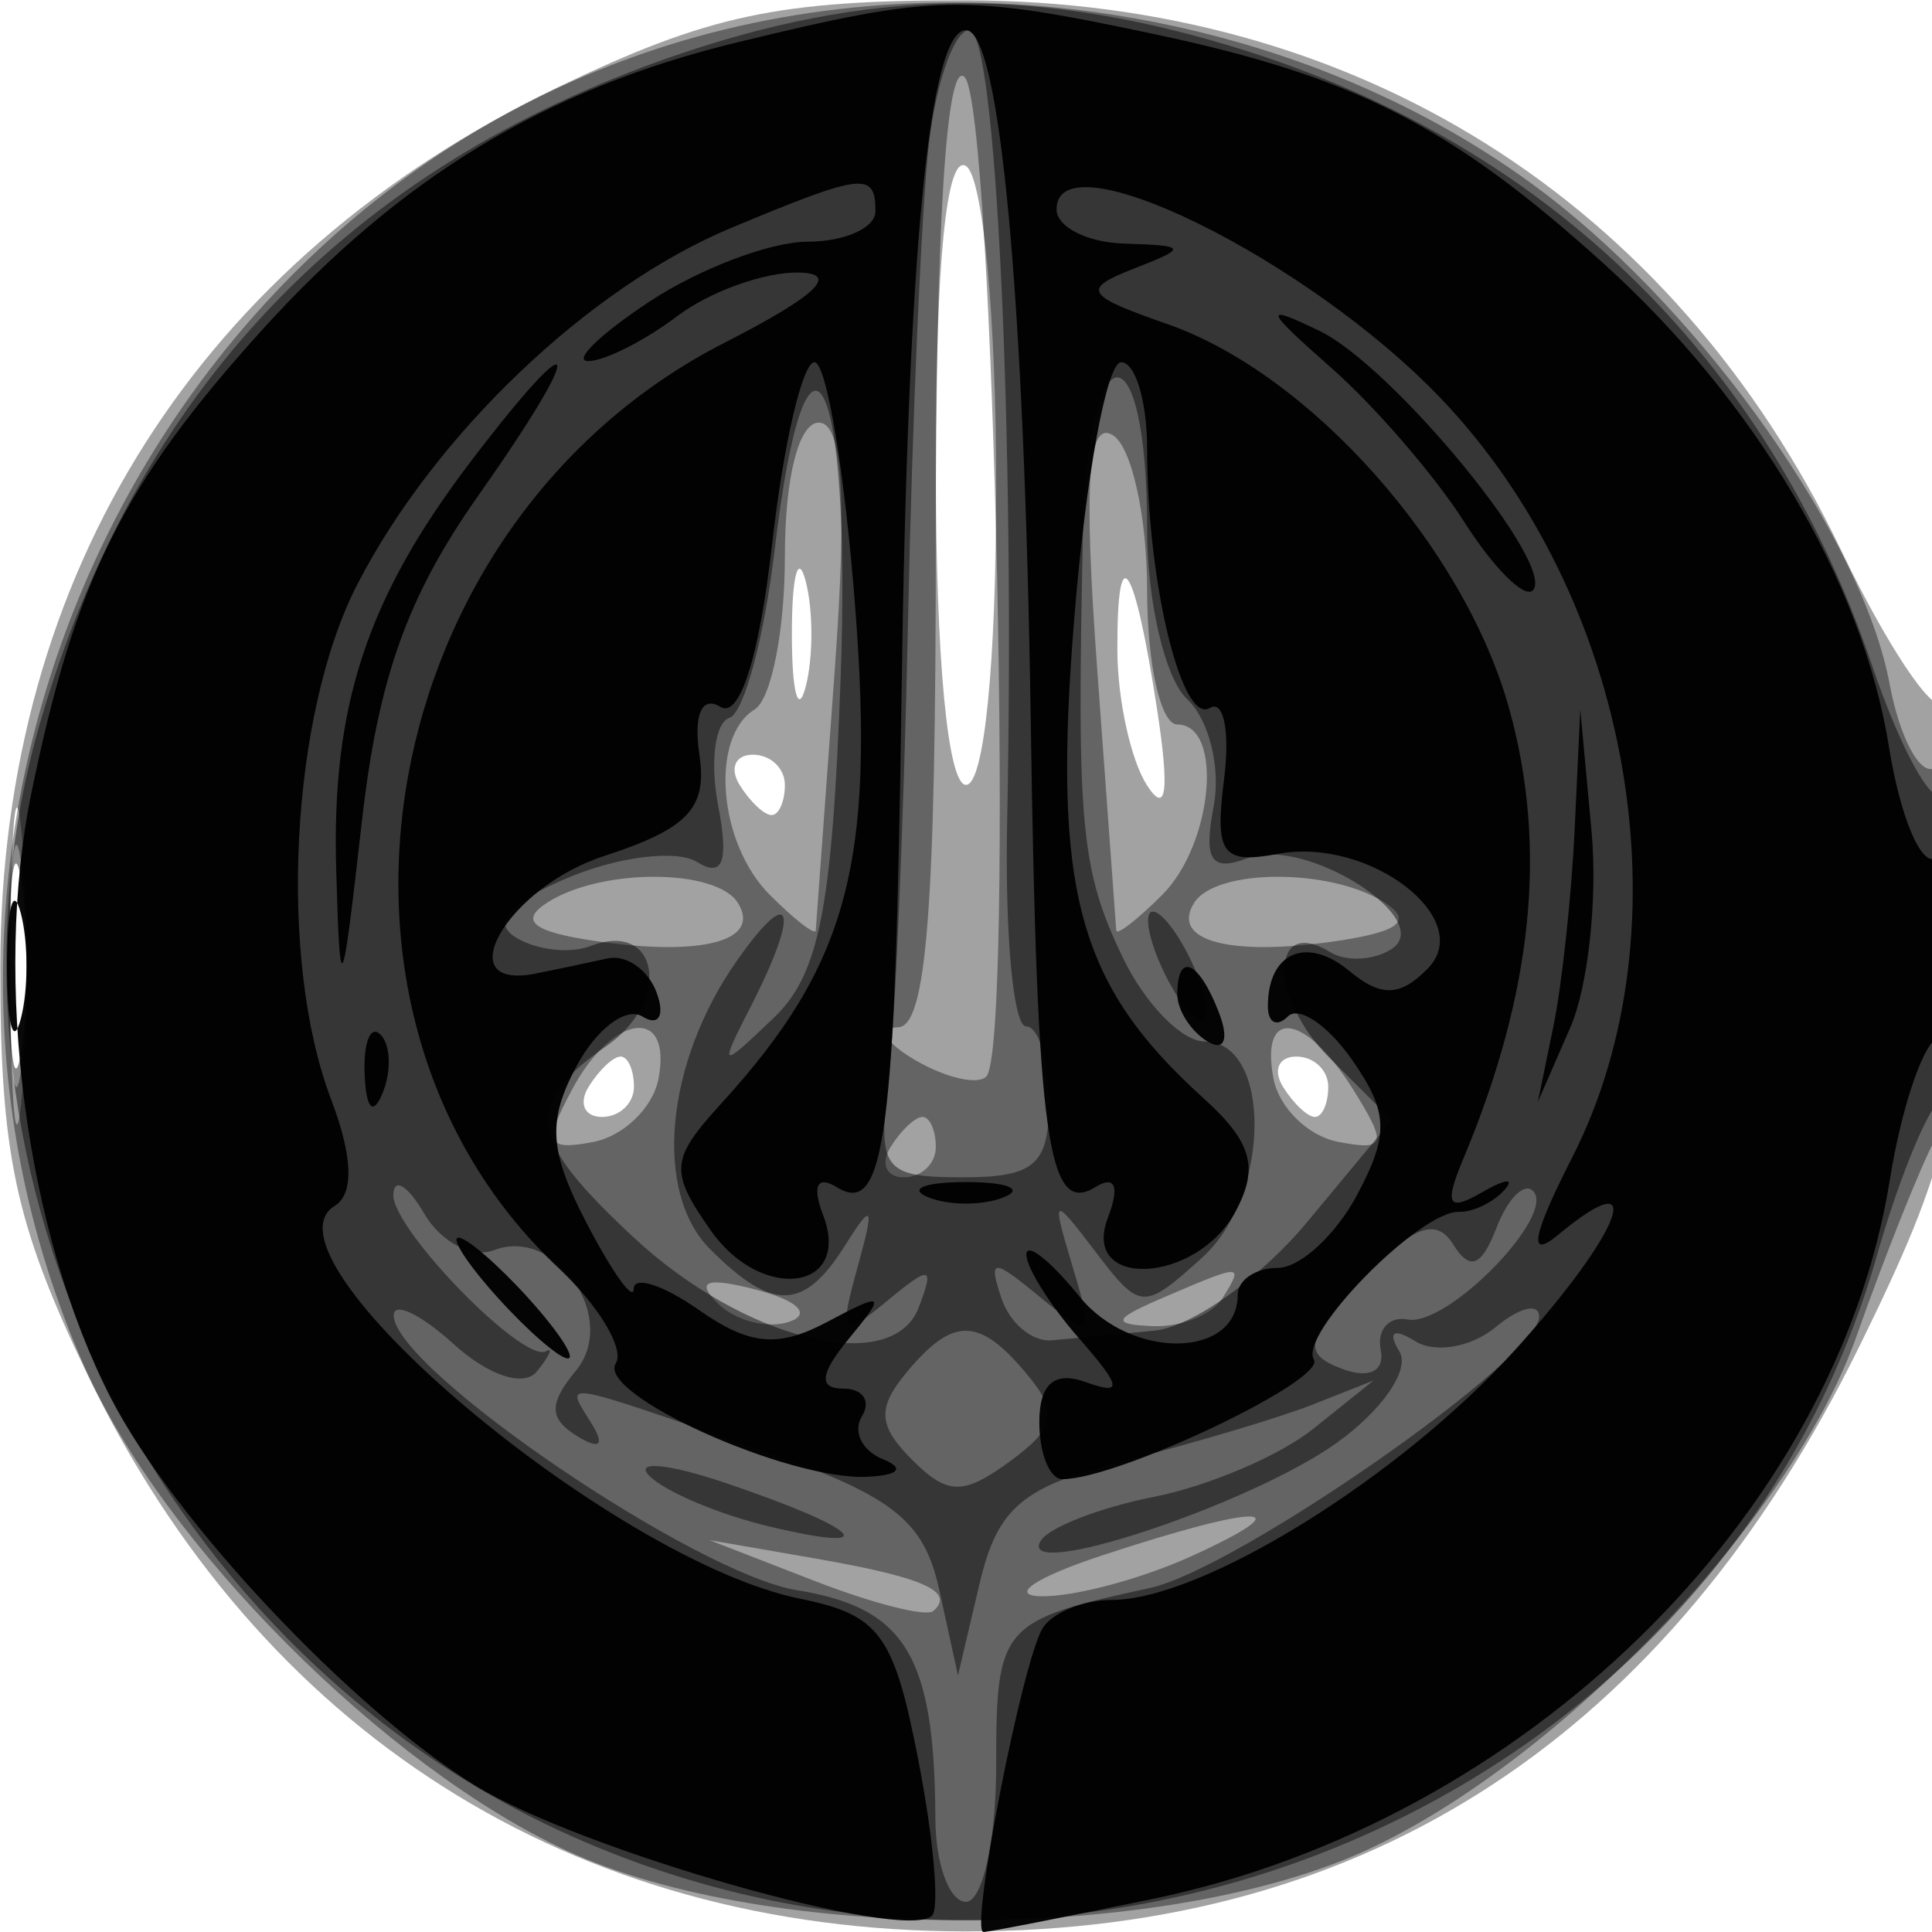 <svg xmlns="http://www.w3.org/2000/svg" width="64" height="64" version="1.1" fill="#000000"><path fill-opacity=".365" d="M 18.500 2.882 C 6.619 8.586, 0.026 18.969, 0.011 32 C 0.003 38.220, 0.493 40.524, 2.882 45.500 C 8.589 57.388, 18.977 63.980, 32 63.980 C 45.359 63.980, 55.259 57.494, 61.602 44.585 C 64.549 38.586, 65 36.675, 65 30.168 C 65 26.042, 64.714 22.952, 64.365 23.302 C 64.016 23.651, 62.494 21.363, 60.984 18.218 C 55.415 6.624, 44.912 0.026, 32 0.011 C 25.780 0.003, 23.476 0.493, 18.500 2.882 M 31 15.441 C 31 21.814, 31.396 26, 32 26 C 32.600 26, 33 22.020, 33 16.059 C 33 10.510, 32.558 5.845, 32 5.500 C 31.357 5.103, 31 8.656, 31 15.441 M 26.232 21 C 26.232 22.925, 26.438 23.712, 26.689 22.750 C 26.941 21.788, 26.941 20.212, 26.689 19.250 C 26.438 18.288, 26.232 19.075, 26.232 21 M 37.015 21.583 C 37.024 23.188, 37.461 25.175, 37.987 26 C 38.638 27.021, 38.748 26.224, 38.330 23.500 C 37.572 18.557, 36.995 17.715, 37.015 21.583 M 0.349 32 C 0.349 36.675, 0.522 38.587, 0.732 36.250 C 0.943 33.912, 0.943 30.087, 0.732 27.750 C 0.522 25.412, 0.349 27.325, 0.349 32 M 24.500 26 C 24.840 26.550, 25.316 27, 25.559 27 C 25.802 27, 26 26.550, 26 26 C 26 25.450, 25.523 25, 24.941 25 C 24.359 25, 24.160 25.450, 24.500 26 M 19.500 36 C 19.160 36.550, 19.359 37, 19.941 37 C 20.523 37, 21 36.550, 21 36 C 21 35.450, 20.802 35, 20.559 35 C 20.316 35, 19.840 35.450, 19.500 36 M 42.500 36 C 42.840 36.550, 43.316 37, 43.559 37 C 43.802 37, 44 36.550, 44 36 C 44 35.450, 43.523 35, 42.941 35 C 42.359 35, 42.160 35.450, 42.500 36" stroke="none" fill="#000000" fill-rule="evenodd"/><path fill-opacity=".382" d="M 22.173 1.484 C 4.440 7.018, -4.848 27.992, 2.790 45.258 C 5.401 51.160, 12.757 58.539, 18.804 61.320 C 25.480 64.391, 38.553 64.375, 45.268 61.289 C 51.689 58.336, 59.386 50.269, 61.494 44.280 C 62.420 41.651, 63.587 38.719, 64.089 37.764 C 65.264 35.525, 65.282 24.708, 64.110 25.432 C 63.620 25.735, 62.937 24.476, 62.591 22.635 C 61.698 17.873, 56.503 10.476, 51.218 6.441 C 43.332 0.419, 31.860 -1.539, 22.173 1.484 M 31 17.800 C 31 30.077, 30.697 34.007, 29.750 34.030 C 29.063 34.047, 29.321 34.538, 30.325 35.122 C 31.329 35.706, 32.384 35.949, 32.671 35.663 C 33.608 34.726, 32.932 3.532, 31.954 2.554 C 31.349 1.949, 31 7.523, 31 17.800 M 26 18.441 C 26 20.884, 25.550 23.160, 25 23.500 C 23.507 24.423, 23.793 27.936, 25.500 29.643 C 26.325 30.468, 27.010 30.998, 27.023 30.821 C 27.036 30.645, 27.317 26.788, 27.648 22.250 C 28.070 16.451, 27.915 14, 27.125 14 C 26.461 14, 26 15.819, 26 18.441 M 36.342 22.108 C 36.679 26.724, 36.964 30.645, 36.977 30.821 C 36.990 30.998, 37.675 30.468, 38.500 29.643 C 40.186 27.957, 40.536 24, 39 24 C 38.450 24, 38 22.002, 38 19.559 C 38 17.116, 37.489 14.803, 36.866 14.417 C 36.036 13.904, 35.895 15.973, 36.342 22.108 M 0.320 32 C 0.320 35.575, 0.502 37.038, 0.723 35.250 C 0.945 33.462, 0.945 30.538, 0.723 28.750 C 0.502 26.962, 0.320 28.425, 0.320 32 M 18.149 29.887 C 17.183 30.499, 17.636 30.866, 19.739 31.175 C 23.264 31.692, 25.222 31.168, 24.447 29.915 C 23.738 28.767, 19.942 28.751, 18.149 29.887 M 39.553 29.915 C 38.778 31.168, 40.736 31.692, 44.261 31.175 C 46.364 30.866, 46.817 30.499, 45.851 29.887 C 44.058 28.751, 40.262 28.767, 39.553 29.915 M 18.952 36.089 C 17.995 37.879, 18.096 38.128, 19.656 37.828 C 20.657 37.635, 21.628 36.695, 21.812 35.739 C 22.278 33.318, 20.306 33.560, 18.952 36.089 M 42.188 35.739 C 42.372 36.695, 43.333 37.633, 44.323 37.824 C 45.911 38.129, 45.969 37.924, 44.821 36.085 C 43.239 33.552, 41.729 33.353, 42.188 35.739 M 29.500 38 C 29.160 38.550, 29.359 39, 29.941 39 C 30.523 39, 31 38.550, 31 38 C 31 37.450, 30.802 37, 30.559 37 C 30.316 37, 29.840 37.450, 29.500 38 M 23.768 43.168 C 24.350 43.750, 25.415 44.028, 26.137 43.788 C 26.886 43.538, 26.432 43.085, 25.080 42.731 C 23.417 42.296, 23.026 42.426, 23.768 43.168 M 38.500 43 C 36.870 43.701, 36.812 43.872, 38.191 43.930 C 39.121 43.968, 40.160 43.550, 40.500 43 C 41.211 41.850, 41.176 41.850, 38.500 43 M 36.500 51.528 C 34.300 52.253, 33.400 52.861, 34.500 52.878 C 35.600 52.896, 37.850 52.292, 39.500 51.536 C 43.279 49.806, 41.739 49.801, 36.500 51.528 M 27 52.376 C 28.925 53.123, 30.687 53.569, 30.917 53.367 C 31.650 52.721, 30.587 52.249, 27 51.626 L 23.500 51.018 27 52.376" stroke="none" fill="#000000" fill-rule="evenodd"/><path fill-opacity=".46" d="M 22.300 1.862 C 11.528 5.584, 4.524 12.949, 1.339 23.905 C -2.808 38.171, 4.814 54.363, 18.661 60.702 C 36.140 68.704, 57.103 59.480, 62.189 41.548 C 62.821 39.321, 63.711 37.072, 64.169 36.550 C 65.143 35.437, 65.315 25.352, 64.343 26.324 C 63.982 26.685, 62.933 24.757, 62.014 22.040 C 58.538 11.772, 51.049 4.577, 40.614 1.478 C 34.095 -0.458, 28.686 -0.344, 22.300 1.862 M 30.774 4.750 C 30.530 6.813, 30.218 13.900, 30.081 20.500 C 29.944 27.100, 29.653 33.962, 29.435 35.750 C 29.069 38.750, 29.258 39, 31.895 39 C 34.274 39, 34.750 38.583, 34.750 36.500 C 34.750 35.125, 34.407 34, 33.988 34 C 33.570 34, 33.288 30.962, 33.363 27.250 C 33.626 14.265, 32.992 1, 32.109 1 C 31.620 1, 31.019 2.688, 30.774 4.750 M 35.874 17.691 C 35.664 27.348, 35.802 28.814, 37.191 31.713 C 37.926 33.246, 39.146 34.500, 39.902 34.500 C 42.146 34.500, 42.096 39.603, 39.832 41.652 C 37.882 43.417, 37.773 43.412, 36.306 41.487 C 34.850 39.574, 34.821 39.593, 35.541 41.992 C 36.235 44.305, 36.159 44.377, 34.482 42.992 C 32.879 41.668, 32.731 41.669, 33.171 43 C 33.443 43.825, 34.192 44.455, 34.833 44.400 C 35.475 44.345, 37.013 44.200, 38.250 44.078 C 39.487 43.956, 41.761 42.337, 43.303 40.480 L 46.105 37.105 44.016 35.016 C 42.038 33.038, 42.080 30.313, 44.069 31.543 C 44.581 31.859, 45.483 31.819, 46.073 31.455 C 47.636 30.489, 43.255 27.688, 41.334 28.425 C 40.120 28.891, 39.862 28.501, 40.204 26.711 C 40.448 25.437, 40.052 23.838, 39.324 23.158 C 38.596 22.478, 38 19.940, 38 17.520 C 38 10.723, 36.022 10.882, 35.874 17.691 M 25.658 18.244 C 25.316 21.128, 24.644 23.619, 24.164 23.779 C 23.683 23.939, 23.516 25.246, 23.790 26.684 C 24.148 28.554, 23.947 29.085, 23.085 28.552 C 22.422 28.143, 20.526 28.368, 18.872 29.053 C 16.855 29.889, 16.269 30.548, 17.092 31.057 C 17.767 31.474, 18.876 31.601, 19.558 31.339 C 21.821 30.471, 22.264 33.127, 20.108 34.637 C 17.299 36.604, 17.444 37.679, 20.964 40.967 C 24.640 44.400, 29.549 45.618, 30.432 43.315 C 30.965 41.929, 30.825 41.900, 29.379 43.101 C 27.880 44.344, 27.781 44.232, 28.404 41.992 C 28.979 39.920, 28.910 39.795, 27.998 41.250 C 26.636 43.422, 25.597 43.454, 23.529 41.386 C 21.639 39.497, 22.031 35.222, 24.404 31.834 C 26.241 29.211, 26.528 30.098, 24.883 33.316 C 23.805 35.425, 23.831 35.439, 25.633 33.716 C 27.140 32.276, 27.567 30.105, 27.847 22.466 C 28.220 12.256, 26.711 9.345, 25.658 18.244 M 0.300 32 C 0.300 35.025, 0.487 36.263, 0.716 34.750 C 0.945 33.237, 0.945 30.762, 0.716 29.250 C 0.487 27.738, 0.300 28.975, 0.300 32 M 38.031 30.500 C 38.031 31.050, 38.467 32.175, 39 33 C 39.533 33.825, 39.969 34.050, 39.969 33.500 C 39.969 32.950, 39.533 31.825, 39 31 C 38.467 30.175, 38.031 29.950, 38.031 30.500 M 13.030 39.576 C 12.998 40.729, 17.354 45.191, 18.091 44.759 C 18.334 44.617, 18.199 44.917, 17.790 45.426 C 17.362 45.961, 16.191 45.578, 15.024 44.521 C 13.911 43.514, 13.019 43.097, 13.043 43.595 C 13.127 45.389, 23.044 52.133, 26.398 52.677 C 29.999 53.262, 30.960 54.847, 30.986 60.250 C 30.994 61.763, 31.450 63, 32 63 C 32.550 63, 33 60.961, 33 58.469 C 33 53.849, 33.149 53.678, 38.097 52.603 C 40.959 51.981, 50.961 45.015, 50.985 43.628 C 50.993 43.148, 50.345 43.299, 49.544 43.964 C 48.743 44.628, 47.548 44.839, 46.889 44.432 C 46.162 43.982, 45.953 44.114, 46.357 44.769 C 46.724 45.362, 45.781 46.730, 44.262 47.810 C 41.358 49.874, 33.619 52.425, 34.478 51.036 C 34.753 50.591, 36.445 49.937, 38.239 49.582 C 40.033 49.227, 42.400 48.216, 43.500 47.334 L 45.500 45.731 43.500 46.522 C 42.400 46.957, 39.625 47.786, 37.333 48.365 C 33.869 49.239, 33.046 49.929, 32.450 52.458 L 31.734 55.500 31.117 52.677 C 30.605 50.333, 29.566 49.533, 25 47.960 C 18.389 45.683, 18.716 45.731, 19.595 47.155 C 20.048 47.886, 19.869 48.037, 19.106 47.565 C 18.185 46.996, 18.177 46.491, 19.074 45.411 C 20.510 43.681, 18.436 40.619, 16.366 41.413 C 15.644 41.690, 14.605 41.148, 14.057 40.208 C 13.509 39.269, 13.047 38.984, 13.030 39.576 M 49.570 40.679 C 49.075 41.968, 48.687 42.112, 48.131 41.211 C 47.576 40.313, 46.761 40.626, 45.130 42.361 C 43.241 44.372, 43.132 44.837, 44.434 45.336 C 45.346 45.686, 45.879 45.432, 45.738 44.714 C 45.607 44.046, 46.009 43.595, 46.631 43.710 C 47.953 43.956, 51.575 40.242, 50.784 39.451 C 50.489 39.155, 49.942 39.708, 49.570 40.679 M 30.023 45.472 C 29.053 46.641, 29.091 47.233, 30.207 48.350 C 31.390 49.533, 31.905 49.543, 33.455 48.409 C 34.976 47.297, 35.076 46.796, 34.026 45.531 C 32.438 43.617, 31.573 43.605, 30.023 45.472 M 21.523 48.902 C 22.060 49.428, 23.850 50.179, 25.500 50.570 C 29.370 51.488, 28.501 50.635, 24.023 49.121 C 22.110 48.475, 20.985 48.376, 21.523 48.902" stroke="none" fill="#000000" fill-rule="evenodd"/><path fill-opacity=".963" d="M 24.407 1.407 C 18.089 2.940, 13.247 5.877, 8.653 10.962 C 4.075 16.030, 2.496 19.202, 1.043 26.250 C -0.243 32.489, 0.847 40.810, 3.671 46.310 C 5.744 50.349, 11.620 56.602, 15.726 59.139 C 19.197 61.285, 29.976 64.357, 30.876 63.457 C 31.128 63.205, 30.922 60.877, 30.417 58.283 C 29.610 54.135, 29.139 53.495, 26.500 52.959 C 20.270 51.692, 8.358 41.633, 11.089 39.945 C 11.732 39.548, 11.689 38.313, 10.968 36.417 C 9.202 31.776, 9.617 23.666, 11.841 19.350 C 14.397 14.389, 19.511 9.514, 24.218 7.551 C 28.594 5.725, 29 5.679, 29 7 C 29 7.550, 27.988 8.003, 26.750 8.007 C 25.512 8.010, 23.150 8.907, 21.500 10 C 19.850 11.093, 18.950 11.975, 19.500 11.962 C 20.050 11.948, 21.374 11.276, 22.441 10.468 C 23.509 9.661, 25.309 9.013, 26.441 9.028 C 27.839 9.047, 27.056 9.794, 24 11.354 C 12.400 17.277, 9.480 33.526, 18.494 41.995 C 19.839 43.258, 20.695 44.685, 20.397 45.166 C 19.768 46.184, 26.092 49.037, 28.718 48.921 C 29.776 48.874, 29.990 48.636, 29.244 48.336 C 28.553 48.057, 28.242 47.418, 28.553 46.915 C 28.864 46.412, 28.586 46, 27.937 46 C 27.104 46, 27.161 45.508, 28.128 44.336 C 29.363 42.839, 29.290 42.784, 27.405 43.789 C 25.776 44.656, 24.829 44.569, 23.155 43.396 C 21.970 42.566, 20.997 42.250, 20.994 42.693 C 20.990 43.137, 20.292 42.165, 19.441 40.533 C 18.191 38.137, 18.125 37.134, 19.098 35.318 C 19.760 34.080, 20.742 33.341, 21.280 33.673 C 21.819 34.006, 22.032 33.653, 21.755 32.889 C 21.477 32.125, 20.744 31.612, 20.125 31.750 C 19.506 31.887, 18.438 32.112, 17.750 32.250 C 14.818 32.836, 16.806 29.400, 20 28.361 C 22.797 27.450, 23.433 26.775, 23.169 25.001 C 22.970 23.670, 23.249 23.036, 23.866 23.417 C 24.503 23.811, 25.154 21.761, 25.577 18.026 C 25.952 14.712, 26.584 12, 26.981 12 C 27.378 12, 27.985 15.643, 28.328 20.096 C 28.985 28.616, 28.085 31.957, 23.898 36.549 C 22.204 38.406, 22.171 38.799, 23.542 40.757 C 25.227 43.163, 28.228 42.757, 27.267 40.253 C 26.895 39.285, 27.070 38.925, 27.716 39.325 C 29.318 40.315, 29.661 37.712, 29.865 23 C 30.067 8.379, 30.783 1, 31.998 1 C 33.120 1, 33.936 9.727, 34.147 24 C 34.351 37.748, 34.706 40.300, 36.284 39.325 C 36.942 38.918, 37.099 39.300, 36.701 40.336 C 35.783 42.729, 39.642 42.537, 40.933 40.126 C 41.711 38.672, 41.472 37.832, 39.865 36.378 C 35.683 32.593, 34.854 29.509, 35.589 20.456 C 35.966 15.805, 36.663 12, 37.138 12 C 37.612 12, 38 13.294, 38 14.875 C 38 19.291, 39.148 24.027, 40.078 23.452 C 40.537 23.168, 40.749 24.230, 40.549 25.811 C 40.235 28.295, 40.479 28.632, 42.343 28.285 C 45.365 27.722, 48.911 30.448, 47.292 32.090 C 46.379 33.017, 45.748 33.035, 44.700 32.166 C 43.284 30.991, 42 31.546, 42 33.333 C 42 33.883, 42.297 34.036, 42.660 33.673 C 43.023 33.310, 43.978 33.951, 44.781 35.097 C 45.996 36.832, 46.024 37.586, 44.951 39.591 C 44.242 40.916, 43.063 42, 42.331 42 C 41.599 42, 41 42.402, 41 42.893 C 41 45.012, 37.460 45.051, 35.759 42.950 C 34.791 41.756, 34 41.130, 34 41.560 C 34 41.991, 34.788 43.242, 35.750 44.341 C 37.161 45.952, 37.203 46.231, 35.964 45.783 C 34.930 45.409, 34.429 45.843, 34.429 47.114 C 34.429 48.151, 34.773 49, 35.194 49 C 37.037 49, 43.943 45.717, 43.524 45.039 C 43.008 44.203, 47.030 40.108, 48.333 40.144 C 48.792 40.156, 49.467 39.832, 49.833 39.423 C 50.200 39.014, 49.861 39.050, 49.080 39.504 C 47.973 40.147, 47.837 39.907, 48.463 38.414 C 50.784 32.882, 51.274 28.052, 49.984 23.441 C 48.491 18.109, 43.390 12.380, 38.670 10.735 C 35.944 9.785, 35.819 9.581, 37.551 8.903 C 39.354 8.198, 39.332 8.135, 37.250 8.070 C 36.013 8.032, 35 7.520, 35 6.933 C 35 4.491, 43.274 8.551, 47.699 13.165 C 54.060 19.795, 55.961 30.730, 52.079 38.346 C 50.758 40.936, 50.609 41.739, 51.603 40.915 C 54.629 38.403, 53.761 40.758, 50.209 44.695 C 46.388 48.931, 39.829 53, 36.824 53 C 35.886 53, 34.859 53.420, 34.541 53.933 C 33.859 55.037, 32.113 64, 32.580 64 C 32.757 64, 35.286 63.505, 38.201 62.901 C 50.457 60.358, 60.818 50.246, 62.603 39.083 C 62.966 36.813, 63.654 34.714, 64.131 34.419 C 64.609 34.124, 65 32.532, 65 30.882 C 65 29.232, 64.606 28.125, 64.125 28.423 C 63.644 28.720, 62.945 27.059, 62.573 24.732 C 61.702 19.282, 58.152 13.274, 53.115 8.723 C 48.075 4.169, 44.861 2.531, 38.201 1.122 C 31.891 -0.214, 31.006 -0.196, 24.407 1.407 M 44.113 12.197 C 45.550 13.464, 47.524 15.752, 48.499 17.281 C 49.473 18.811, 50.498 19.836, 50.775 19.558 C 51.579 18.754, 46.137 12.132, 43.709 10.961 C 41.813 10.045, 41.870 10.221, 44.113 12.197 M 15.620 15.254 C 12.160 19.790, 10.978 23.367, 11.137 28.815 C 11.266 33.224, 11.316 33.128, 11.991 27.184 C 12.526 22.473, 13.502 19.742, 15.833 16.434 C 19.449 11.305, 19.292 10.440, 15.620 15.254 M 52.161 27.500 C 52.057 29.700, 51.741 32.625, 51.458 34 L 50.944 36.500 52.019 34.036 C 52.610 32.680, 52.927 29.755, 52.722 27.536 L 52.349 23.500 52.161 27.500 M 0.232 32 C 0.232 33.925, 0.438 34.712, 0.689 33.750 C 0.941 32.788, 0.941 31.212, 0.689 30.250 C 0.438 29.288, 0.232 30.075, 0.232 32 M 39 32.941 C 39 33.459, 39.445 34.157, 39.989 34.493 C 40.555 34.843, 40.723 34.442, 40.382 33.552 C 39.717 31.820, 39 31.503, 39 32.941 M 12.079 35.583 C 12.127 36.748, 12.364 36.985, 12.683 36.188 C 12.972 35.466, 12.936 34.603, 12.604 34.271 C 12.272 33.939, 12.036 34.529, 12.079 35.583 M 30.750 39.662 C 31.438 39.940, 32.563 39.940, 33.250 39.662 C 33.938 39.385, 33.375 39.158, 32 39.158 C 30.625 39.158, 30.063 39.385, 30.750 39.662 M 16.500 43 C 17.495 44.100, 18.535 45, 18.810 45 C 19.085 45, 18.495 44.100, 17.500 43 C 16.505 41.900, 15.465 41, 15.190 41 C 14.915 41, 15.505 41.900, 16.500 43" stroke="none" fill="#000000" fill-rule="evenodd"/></svg>